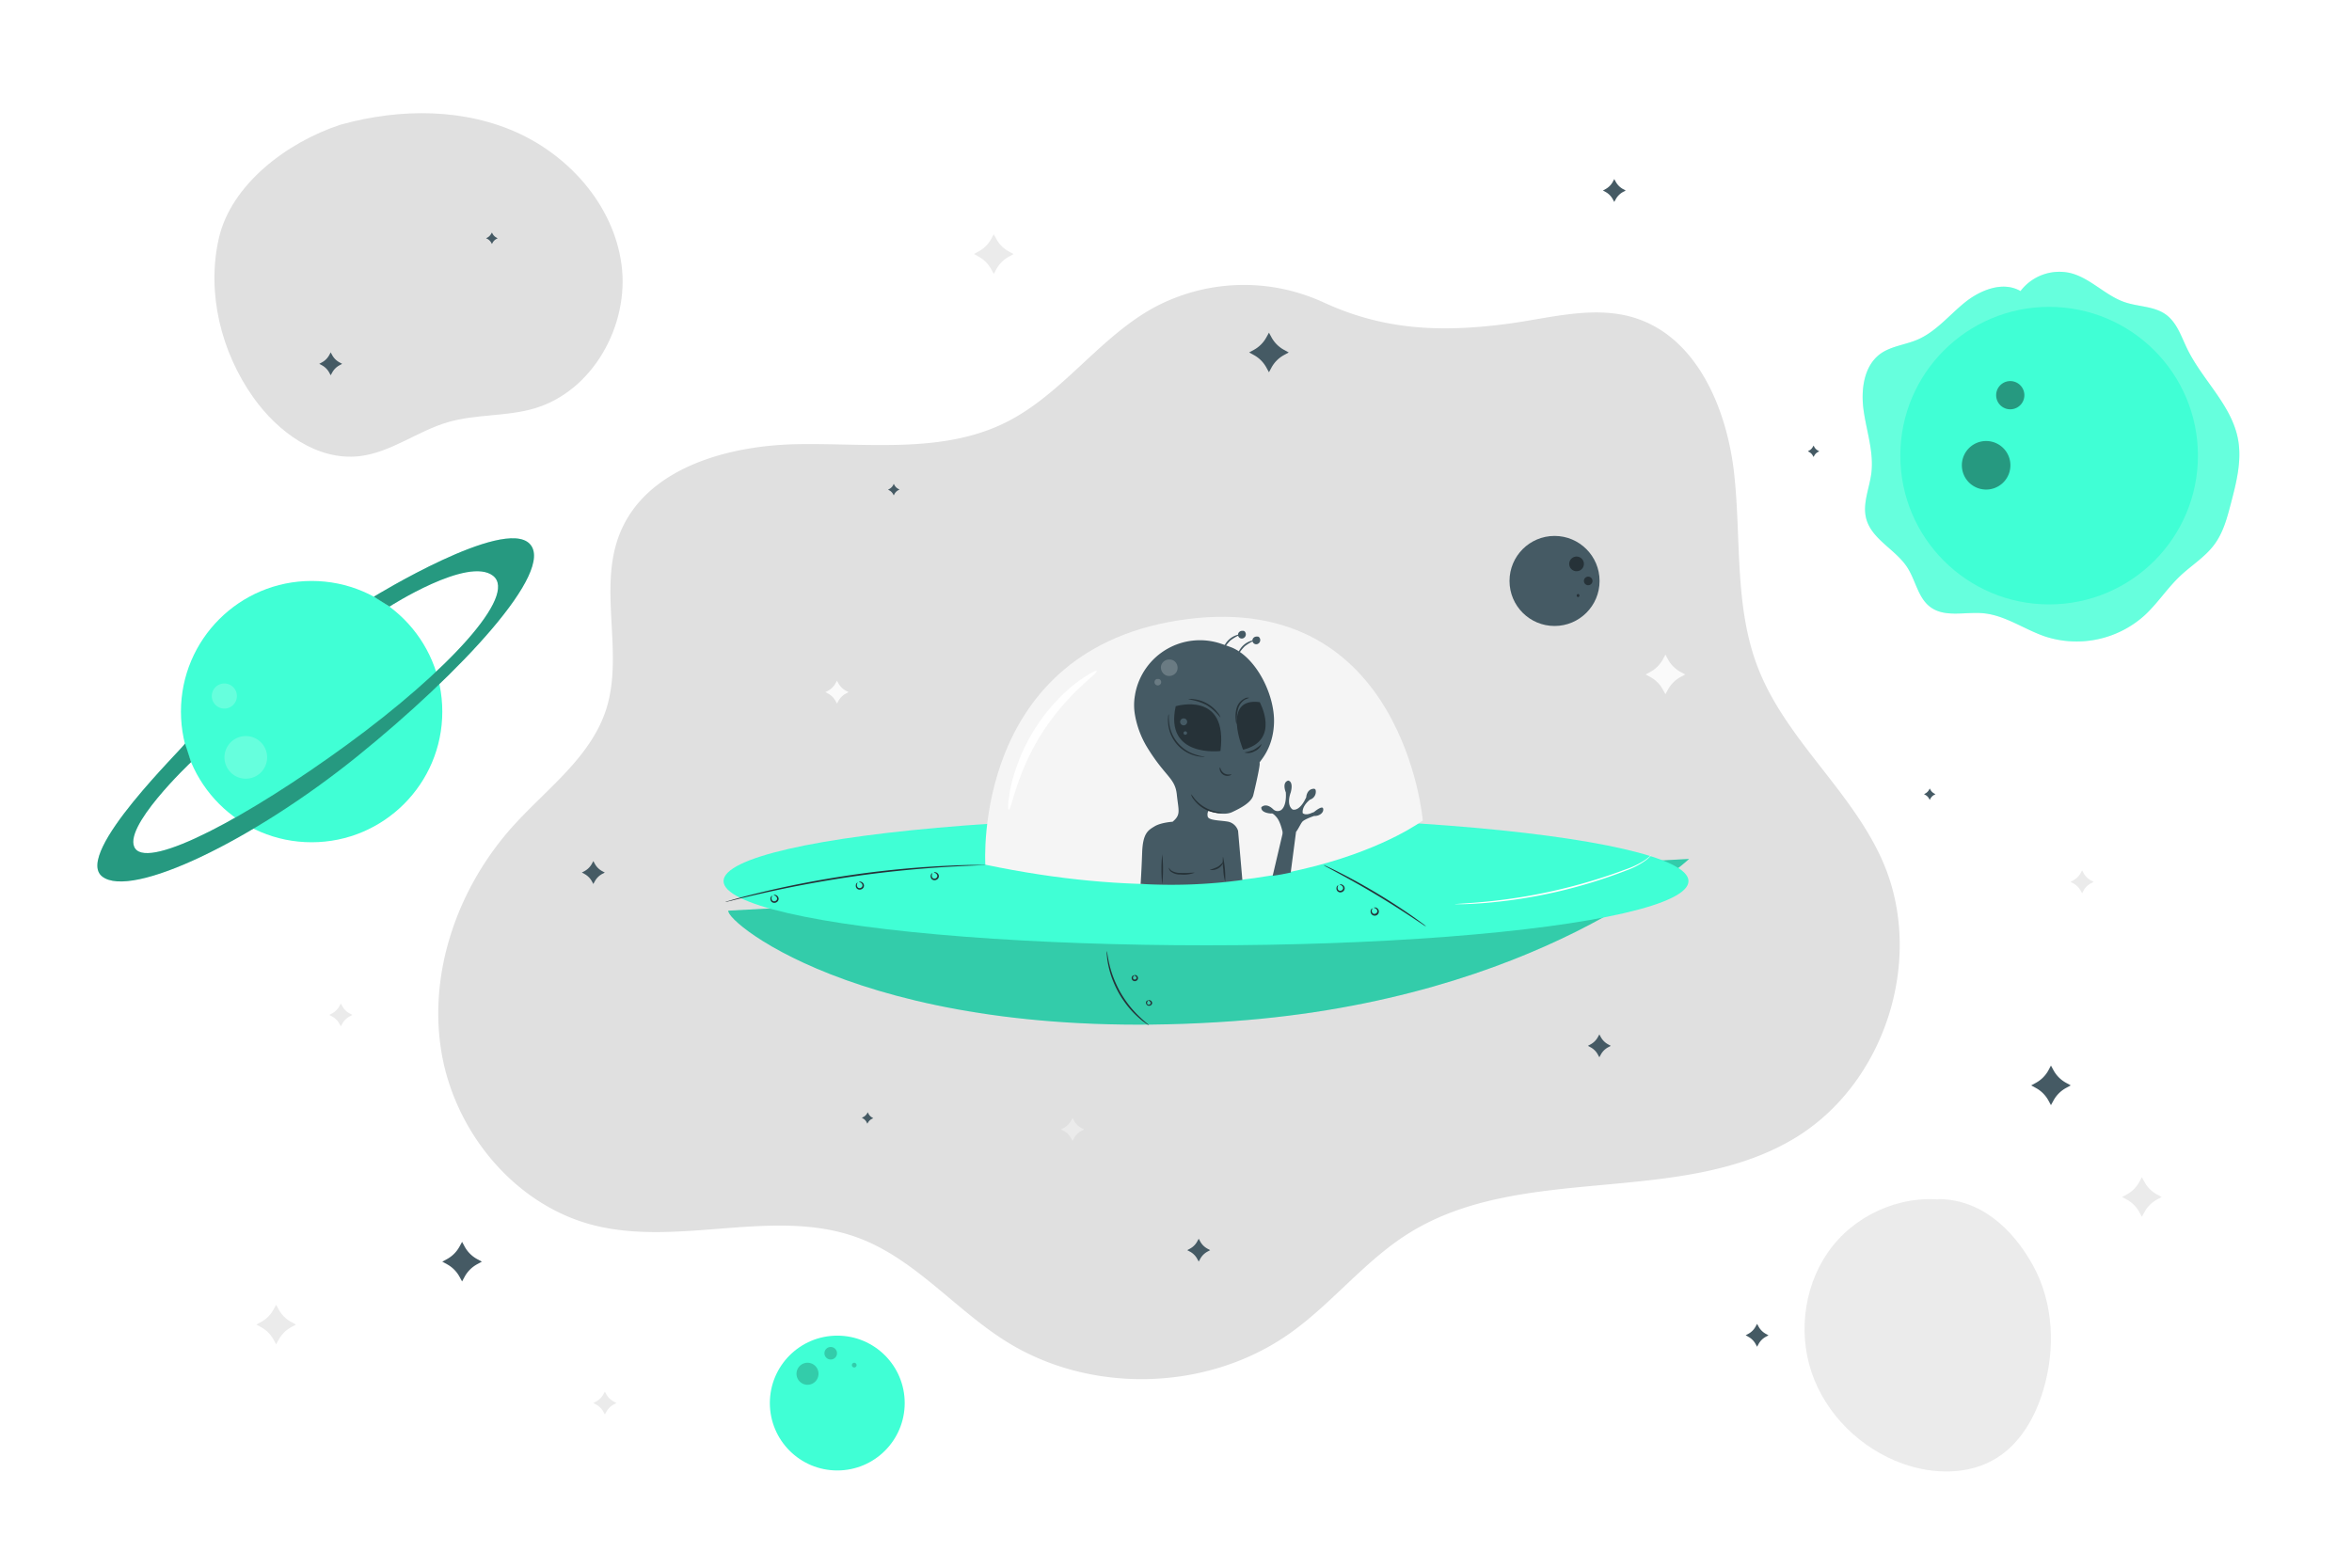 <svg class="animated" id="freepik_stories-outer-space" xmlns="http://www.w3.org/2000/svg" viewBox="0 0 750 500" version="1.1" xmlns:xlink="http://www.w3.org/1999/xlink" xmlns:svgjs="http://svgjs.com/svgjs"><style>svg#freepik_stories-outer-space:not(.animated) .animable {opacity: 0;}svg#freepik_stories-outer-space.animated #freepik--Character--inject-2 {animation: 1s 1 forwards cubic-bezier(.36,-0.01,.5,1.38) zoomIn;animation-delay: 0s;}svg#freepik_stories-outer-space.animated #freepik--Planets--inject-2 {animation: 1.5s Infinite  linear floating;animation-delay: 0s;}            @keyframes zoomIn {                0% {                    opacity: 0;                    transform: scale(0.5);                }                100% {                    opacity: 1;                    transform: scale(1);                }            }                    @keyframes floating {                0% {                    opacity: 1;                    transform: translateY(0px);                }                50% {                    transform: translateY(-10px);                }                100% {                    opacity: 1;                    transform: translateY(0px);                }            }        </style><g id="freepik--background-complete--inject-2" class="animable" style="transform-origin: 378.844px 252.709px;"><path d="M421.32,96.12a60.61,60.61,0,0,0-53.94,2.3c-17.26,9.71-29,27.57-46.75,36.35-20.14,10-43.92,6.5-66.39,6.9s-48.38,7.74-56.65,28.63c-7,17.65,1.54,38.33-4.43,56.35-5,14.93-18.67,24.84-29.26,36.48-17.56,19.32-27.36,46.31-23.19,72.08s23.46,49.27,48.79,55.61c27.53,6.88,57.88-5.94,84.43,4.07,17.87,6.75,30.54,22.62,46.69,32.81,27.18,17.14,64.69,16.08,90.86-2.57,13.38-9.53,23.72-23,37.64-31.72,36-22.62,86.19-8.44,122.77-30.16C601,346,613.9,306,600.45,274.94c-9.86-22.72-31.18-39.16-40-62.29-7.45-19.42-5.18-41-7.48-61.69s-11.89-43.4-31.74-49.59c-13.1-4.08-27.11.15-40.71,1.93-21.33,2.79-39.71,2-59.16-7.18" style="fill: rgb(224, 224, 224); transform-origin: 372.768px 265.374px;" id="el5ai2dr64g7" class="animable"></path><path d="M108.48,39.81c-16.87,5.53-34.86,19-38.74,36.36s.76,36.05,11,50.54c7.84,11.07,20.42,20.32,33.89,18.78,10-1.16,18.48-8,28.17-10.83,8.93-2.62,18.59-1.76,27.52-4.37,18.71-5.46,30.43-26.56,27.87-45.89s-17.43-35.73-35.49-43.06-38.72-6.43-57.32-.62" style="fill: rgb(224, 224, 224); transform-origin: 133.459px 90.88px;" id="eljueay4qfmbd" class="animable"></path><path d="M622.33,383.13c-13.93-2.76-29.07,3.13-37.92,14.24s-11.28,26.83-6.75,40.29,15.7,24.37,29.06,29.16c9.77,3.5,21.23,3.69,30-1.82,7.56-4.73,12.26-13,14.82-21.59,3.93-13.09,3.34-27.84-3.26-39.81s-17.13-21.43-30.8-21.15" style="fill: rgb(235, 235, 235); transform-origin: 614.711px 425.88px;" id="elwofagpi8axl" class="animable"></path><path d="M663.93,277.61l.48.87a5.73,5.73,0,0,0,2.33,2.3l.87.48-.87.47a5.7,5.7,0,0,0-2.33,2.31l-.48.86-.48-.86a5.82,5.82,0,0,0-2.33-2.31l-.87-.47.87-.48a5.86,5.86,0,0,0,2.33-2.3Z" style="fill: rgb(235, 235, 235); transform-origin: 663.93px 281.255px;" id="eltiknxoopngt" class="animable"></path><path d="M108.69,320.06l.47.86a5.82,5.82,0,0,0,2.33,2.31l.88.47-.88.48a5.86,5.86,0,0,0-2.33,2.3l-.47.87-.48-.87a5.86,5.86,0,0,0-2.33-2.3l-.88-.48.88-.47a5.82,5.82,0,0,0,2.33-2.31Z" style="fill: rgb(235, 235, 235); transform-origin: 108.685px 323.705px;" id="el3isdjzsqfqq" class="animable"></path><path d="M683,375.46l.81,1.5a10,10,0,0,0,4,4l1.5.82-1.5.81a10,10,0,0,0-4,4l-.81,1.5-.82-1.5a10,10,0,0,0-4-4l-1.5-.81,1.5-.82a10,10,0,0,0,4-4Z" style="fill: rgb(235, 235, 235); transform-origin: 682.995px 381.775px;" id="elkhme9ttpk8" class="animable"></path><path d="M88.05,416.14l.82,1.5a10,10,0,0,0,4,4l1.5.82-1.5.82a10,10,0,0,0-4,4l-.82,1.49-.81-1.49a10,10,0,0,0-4-4l-1.5-.82,1.5-.82a10,10,0,0,0,4-4Z" style="fill: rgb(235, 235, 235); transform-origin: 88.055px 422.455px;" id="ellc0vgtfaeec" class="animable"></path><path d="M316.89,74.72l.82,1.5a10,10,0,0,0,4,4l1.5.82-1.5.82a10,10,0,0,0-4,4l-.82,1.49-.82-1.49a10,10,0,0,0-4-4L310.6,81l1.49-.82a10,10,0,0,0,4-4Z" style="fill: rgb(235, 235, 235); transform-origin: 316.905px 81.035px;" id="el91nn2r8t37e" class="animable"></path><path d="M531.07,208.8l.81,1.5a10,10,0,0,0,4,4l1.5.82-1.5.81a10,10,0,0,0-4,4l-.81,1.5-.82-1.5a10,10,0,0,0-4-4l-1.5-.81,1.5-.82a10,10,0,0,0,4-4Z" style="fill: rgb(250, 250, 250); transform-origin: 531.065px 215.115px;" id="elwde0irxhxb" class="animable"></path></g><g id="freepik--Character--inject-2" class="animable animator-active" style="transform-origin: 384.57px 261.861px;"><path d="M232.25,290.45c-.93,3.74,47.06,43.41,160.78,35.25,97.72-7,145.58-51.75,145.58-51.75Z" style="fill: #40FFD5; transform-origin: 385.423px 300.376px;" id="el57tj1m786yk" class="animable"></path><g id="elode6lixjrp"><path d="M232.25,290.45c-.93,3.74,47.06,43.41,160.78,35.25,97.72-7,145.58-51.75,145.58-51.75Z" style="opacity: 0.2; transform-origin: 385.423px 300.376px;" class="animable" id="eltqanx19czzi"></path></g><g id="elrunvokqwzx"><ellipse cx="384.57" cy="281.02" rx="153.85" ry="20.48" style="fill: #40FFD5; transform-origin: 384.57px 281.02px; transform: rotate(-2.73deg);" class="animable" id="elbyb2cz7v4"></ellipse></g><path d="M314.2,275.78s-4.48-69.51,64.44-78.32,75.06,64.22,75.06,64.22S409.09,295.68,314.2,275.78Z" style="fill: rgb(245, 245, 245); transform-origin: 383.92px 239.375px;" id="elbehe266rg4v" class="animable"></path><path d="M349.75,214c.23.33-2.16,2.18-5.65,5.5-.86.83-1.81,1.74-2.77,2.78s-2,2.15-3,3.34a74,74,0,0,0-11,17.32c-.63,1.46-1.26,2.83-1.73,4.15s-1,2.56-1.34,3.7c-1.52,4.56-2.17,7.51-2.57,7.45s-.3-3.11.8-8c.28-1.21.61-2.53,1.07-3.91s1-2.85,1.57-4.39a59.8,59.8,0,0,1,11.39-18c1.14-1.18,2.2-2.32,3.3-3.29a39.86,39.86,0,0,1,3.08-2.63C346.8,215,349.59,213.71,349.75,214Z" style="fill: rgb(255, 255, 255); transform-origin: 335.62px 236.101px;" id="el62qzp6w6aso" class="animable"></path><path d="M526.65,272.59a2.81,2.81,0,0,1-.42.52,12.18,12.18,0,0,1-1.43,1.28,25.29,25.29,0,0,1-6.24,3.25A161.14,161.14,0,0,1,473.48,288c-3,.23-5.36.34-7,.38l-1.91,0a4.92,4.92,0,0,1-.67,0,2.75,2.75,0,0,1,.67-.08l1.9-.13c1.66-.11,4.05-.27,7-.55a175.93,175.93,0,0,0,45-10.36,27.07,27.07,0,0,0,6.26-3.07A24.19,24.19,0,0,0,526.65,272.59Z" style="fill: rgb(255, 255, 255); transform-origin: 495.275px 280.491px;" id="el3ub5uiux2mh" class="animable"></path><path d="M366.37,327a4.7,4.7,0,0,1-.94-.58,21.87,21.87,0,0,1-2.37-1.87,28.72,28.72,0,0,1-3.12-3.23,32.52,32.52,0,0,1-3.13-4.52,33.65,33.65,0,0,1-2.29-5,30.5,30.5,0,0,1-1.18-4.33,23.51,23.51,0,0,1-.4-3,5,5,0,0,1,0-1.11c.1,0,.21,1.56.77,4a34.27,34.27,0,0,0,1.27,4.24,38.64,38.64,0,0,0,2.29,4.91,37.07,37.07,0,0,0,3.05,4.47,33.34,33.34,0,0,0,3,3.26C365.14,326,366.43,326.91,366.37,327Z" style="fill: rgb(38, 50, 56); transform-origin: 359.641px 315.18px;" id="elmvwynlnbdjl" class="animable"></path><path d="M361.65,311.12c0,.07-.25.19-.33.56a.64.64,0,0,0,.09.57.6.6,0,0,0,1-.28.67.67,0,0,0-.21-.54c-.27-.28-.56-.23-.58-.31s.32-.29.81,0a1,1,0,0,1,.46.85,1,1,0,0,1-.77.93,1,1,0,0,1-1.18-1.37C361.23,311,361.67,311.05,361.65,311.12Z" style="fill: rgb(38, 50, 56); transform-origin: 361.872px 311.954px;" id="els8o2dqodop8" class="animable"></path><path d="M366.13,319.13c0,.07-.24.18-.33.56a.68.68,0,0,0,.09.57.54.54,0,0,0,.6.16.54.54,0,0,0,.43-.45.67.67,0,0,0-.21-.53c-.27-.28-.56-.24-.58-.31s.32-.29.81,0a1,1,0,0,1,.46.85,1,1,0,1,1-1.95-.44C365.71,319,366.15,319.06,366.13,319.13Z" style="fill: rgb(38, 50, 56); transform-origin: 366.409px 319.887px;" id="elgqogz6an4cn" class="animable"></path><path d="M231.25,287.67a4.46,4.46,0,0,1,.81-.27l2.36-.67c2-.57,5-1.34,8.73-2.23,7.39-1.78,17.7-3.9,29.2-5.55s22-2.46,29.6-2.82c3.8-.18,6.88-.27,9-.28l2.45,0a4.78,4.78,0,0,1,.86,0,5.67,5.67,0,0,1-.85.08l-2.45.11c-2.12.08-5.2.22-9,.45-7.59.45-18.06,1.34-29.55,3s-21.78,3.7-29.19,5.39c-3.71.84-6.7,1.55-8.76,2.07l-2.38.58A5.31,5.31,0,0,1,231.25,287.67Z" style="fill: rgb(38, 50, 56); transform-origin: 272.755px 281.75px;" id="elz96yo4p2abm" class="animable"></path><path d="M454.77,295.5a8.57,8.57,0,0,1-1.28-.78l-3.41-2.26c-2.88-1.91-6.89-4.49-11.41-7.2s-8.69-5-11.73-6.66l-3.6-1.94a9.3,9.3,0,0,1-1.3-.76,8.91,8.91,0,0,1,1.39.58c.88.4,2.14,1,3.68,1.79,3.09,1.56,7.3,3.83,11.83,6.54s8.52,5.36,11.35,7.34c1.41,1,2.55,1.82,3.32,2.4A8.56,8.56,0,0,1,454.77,295.5Z" style="fill: rgb(38, 50, 56); transform-origin: 438.405px 285.7px;" id="elfvvdpvtazfc" class="animable"></path><path d="M426.75,282.38c.06.06-.24.31-.22.83a1.06,1.06,0,0,0,.32.74.94.94,0,0,0,1.45-.64,1,1,0,0,0-.33-.74c-.37-.36-.75-.31-.76-.39s.41-.29,1,.1a1.36,1.36,0,0,1,.58,1,1.31,1.31,0,0,1-.82,1.21,1.29,1.29,0,0,1-1.43-.21,1.32,1.32,0,0,1-.37-1.11C426.26,282.49,426.74,282.32,426.75,282.38Z" style="fill: rgb(38, 50, 56); transform-origin: 427.474px 283.335px;" id="elmej85eo7mul" class="animable"></path><path d="M297.35,278.51c0,.06-.24.31-.22.82a1,1,0,0,0,.32.74.93.93,0,0,0,1.45-.64,1,1,0,0,0-.33-.73c-.37-.37-.75-.31-.76-.39s.41-.29,1,.1a1.34,1.34,0,0,1,.58,1,1.29,1.29,0,0,1-.82,1.2,1.3,1.3,0,0,1-1.44-.21,1.34,1.34,0,0,1-.36-1.11C296.86,278.62,297.34,278.44,297.35,278.51Z" style="fill: rgb(38, 50, 56); transform-origin: 298.074px 279.46px;" id="elcyrzfwu20mu" class="animable"></path><path d="M273.48,281.52c0,.06-.24.3-.23.82a1.05,1.05,0,0,0,.33.74.86.86,0,0,0,.9.09.85.85,0,0,0,.54-.73,1,1,0,0,0-.32-.74c-.37-.36-.75-.31-.76-.39s.41-.28,1,.11a1.31,1.31,0,0,1,.57,1,1.26,1.26,0,0,1-.81,1.2,1.3,1.3,0,0,1-1.44-.21,1.34,1.34,0,0,1-.36-1.11C273,281.63,273.47,281.45,273.48,281.52Z" style="fill: rgb(38, 50, 56); transform-origin: 274.199px 282.468px;" id="eldk9884buk3o" class="animable"></path><path d="M246.26,285.72c.05.06-.25.31-.23.83a1,1,0,0,0,.33.74.84.84,0,0,0,.9.08.83.83,0,0,0,.54-.72,1.06,1.06,0,0,0-.32-.74c-.37-.36-.76-.31-.76-.39s.41-.29,1,.11a1.32,1.32,0,0,1,.57,1,1.29,1.29,0,0,1-.81,1.2,1.3,1.3,0,0,1-1.44-.21,1.39,1.39,0,0,1-.37-1.11C245.77,285.83,246.25,285.66,246.26,285.72Z" style="fill: rgb(38, 50, 56); transform-origin: 246.976px 286.676px;" id="elxidw67smpya" class="animable"></path><path d="M437.65,289.74c.06.06-.24.31-.22.82a1,1,0,0,0,.32.74.84.84,0,0,0,.9.09.86.86,0,0,0,.55-.73,1,1,0,0,0-.33-.73c-.37-.37-.75-.31-.76-.39s.41-.29,1,.1a1.34,1.34,0,0,1,.58,1,1.32,1.32,0,1,1-2.62-.12C437.16,289.85,437.64,289.67,437.65,289.74Z" style="fill: rgb(38, 50, 56); transform-origin: 438.373px 290.731px;" id="elsdqqd6qsqtn" class="animable"></path><path d="M389.32,205.29a21,21,0,0,0-27.33,16l-.09.55a18,18,0,0,0,0,6.09,29.74,29.74,0,0,0,4,10.58c5.73,9.29,8.8,9.59,9.36,14.89s1.36,6.43-1.35,8.69c0,0-3.72.23-5.75,1.47s-3.73,2.14-3.95,8.35-.49,10-.49,10a167.31,167.31,0,0,0,32.44-1.25L394.8,265a4.25,4.25,0,0,0-3.16-2.93c-2.48-.45-6.31-.34-6.54-1.69s.34-1.81.34-1.81,4.51,1.81,7.44.45,6.21-3.15,6.77-5.41,2.33-9.93,2-10.27,4.41-4.17,4.61-13-5.66-20.54-13.45-23.81Q391,205.85,389.32,205.29Z" style="fill: rgb(69, 90, 100); transform-origin: 383.953px 243.196px;" id="elz4s34zvnige" class="animable"></path><path d="M374.91,225.24s16.76-5.09,14.26,14.29C389.17,239.53,371.25,241.78,374.91,225.24Z" style="fill: rgb(38, 50, 56); transform-origin: 381.921px 232.135px;" id="el3luv8yhpcms" class="animable"></path><path d="M396.39,239.11s-7.06-16.84,5.32-15.16C401.71,224,408.43,236.14,396.39,239.11Z" style="fill: rgb(38, 50, 56); transform-origin: 398.983px 231.471px;" id="elzd93yzp8f1p" class="animable"></path><path d="M419.05,260.24s-3,1-3.74,1.82-1.86,3.8-3.09,4.16a6.29,6.29,0,0,1-3.11-.29s-.65-3.62-2-5.23-1.69-1.23-1.69-1.23-3.39-.08-3.21-2c0,0,1.41-1.65,3.8.65a2,2,0,0,0,2.61.16c1.34-1.09,1.54-3.77,1.4-5.56,0,0-1.35-3.13.76-3.76,0,0,1.77.13.8,3.79,0,0-1.55,3.89.59,5.43,0,0,1.74.76,3.7-2.62l.65-1.24s.11-2.68,2.44-2.75a.57.57,0,0,1,.58.46,2.62,2.62,0,0,1-1.81,3s-2.67,2-2.32,4.31c0,0,.81.87,2.82-.05L419,259s2.53-2.16,2.9-1.17C422.28,259.05,420.84,260.33,419.05,260.24Z" style="fill: rgb(69, 90, 100); transform-origin: 412.082px 257.629px;" id="elw8vupcgznno" class="animable"></path><polygon points="409.1 265.41 405.83 279.33 408.66 278.88 411.58 278.3 413.27 265.37 409.1 265.41" style="fill: rgb(69, 90, 100); transform-origin: 409.55px 272.35px;" id="el71r6k0ka3ta" class="animable"></polygon><g id="elnxbmx2kblyq"><g style="opacity: 0.2; transform-origin: 372.847px 212.965px;" class="animable" id="eli3sy5zl5v5"><path d="M372.84,210.34a2.69,2.69,0,0,0-2.63,2.11,2.81,2.81,0,0,0,1.72,3,2.78,2.78,0,0,0,3.26-1.18,2.73,2.73,0,0,0-.67-3.39,2.68,2.68,0,0,0-2.22-.48" style="fill: rgb(255, 255, 255); transform-origin: 372.847px 212.965px;" id="eltt8atwpz6" class="animable"></path></g></g><path d="M377.54,229.13a1.12,1.12,0,0,0-1.17.77,1.12,1.12,0,0,0,2,.95,1.13,1.13,0,0,0-.15-1.43,1.1,1.1,0,0,0-.9-.28" style="fill: rgb(69, 90, 100); transform-origin: 377.44px 230.233px;" id="el3uhyq3hyemy" class="animable"></path><path d="M378,233.25a.56.56,0,0,0-.59.39.58.58,0,0,0,.31.66.56.56,0,0,0,.7-.18.55.55,0,0,0-.53-.87" style="fill: rgb(69, 90, 100); transform-origin: 377.961px 233.799px;" id="ellrt2dltg7d" class="animable"></path><g id="el4vx0o564opb"><g style="opacity: 0.2; transform-origin: 369.21px 217.587px;" class="animable" id="elsuxt2dyn7js"><path d="M368.84,216.56a1.06,1.06,0,1,0,.74,0" style="fill: rgb(255, 255, 255); transform-origin: 369.21px 217.587px;" id="elcoi1ggt7837" class="animable"></path></g></g><path d="M384.16,241.37a2,2,0,0,1-.79,0,9.51,9.51,0,0,1-2.14-.32,11.62,11.62,0,0,1-8.73-10.31,10.46,10.46,0,0,1,0-2.17,2,2,0,0,1,.18-.77c.1,0-.09,1.12.15,2.89a12,12,0,0,0,8.46,10C383,241.27,384.17,241.28,384.16,241.37Z" style="fill: rgb(38, 50, 56); transform-origin: 378.302px 234.605px;" id="elkq5lv0cqut" class="animable"></path><path d="M389.2,228.92a16.92,16.92,0,0,0-4.51-4.08,17.22,17.22,0,0,0-5.81-1.78,4.35,4.35,0,0,1,1.84-.06,11.26,11.26,0,0,1,7.59,4.31A4.14,4.14,0,0,1,389.2,228.92Z" style="fill: rgb(38, 50, 56); transform-origin: 384.04px 225.925px;" id="elgyftfofsvqr" class="animable"></path><path d="M394.32,231a4.41,4.41,0,0,1-.28-1.53,9.42,9.42,0,0,1,.33-3.76,4.91,4.91,0,0,1,2.44-2.89,2,2,0,0,1,1.55-.25,13,13,0,0,0-1.38.57,5.14,5.14,0,0,0-2.12,2.74,11.46,11.46,0,0,0-.45,3.58A4.71,4.71,0,0,1,394.32,231Z" style="fill: rgb(38, 50, 56); transform-origin: 396.169px 226.756px;" id="el748kbit9ey7" class="animable"></path><path d="M402.33,237.27a4,4,0,0,1-2.29,2.34,4,4,0,0,1-3.25.38,15,15,0,0,0,3-.84A14.85,14.85,0,0,0,402.33,237.27Z" style="fill: rgb(38, 50, 56); transform-origin: 399.56px 238.722px;" id="elkqzo2flcyx" class="animable"></path><path d="M392.65,247c0,.06-.2.27-.68.39a2.47,2.47,0,0,1-3-1.85c-.1-.49,0-.78.06-.78s.12.28.29.66a2.75,2.75,0,0,0,1,1.22,2.82,2.82,0,0,0,1.54.39C392.35,247,392.62,246.92,392.65,247Z" style="fill: rgb(38, 50, 56); transform-origin: 390.789px 246.111px;" id="el02f0uy0vwa9s" class="animable"></path><path d="M389.73,259.21a4.18,4.18,0,0,1-1.8.06,10.61,10.61,0,0,1-7.33-4.36,3.89,3.89,0,0,1-.8-1.61,13.88,13.88,0,0,1,1.1,1.39A12.18,12.18,0,0,0,388,258.9,13,13,0,0,1,389.73,259.21Z" style="fill: rgb(38, 50, 56); transform-origin: 384.765px 256.32px;" id="el9gd6op9pnx" class="animable"></path><path d="M370.61,282.06a44.34,44.34,0,0,1,0-9.59,44.35,44.35,0,0,1,0,9.59Z" style="fill: rgb(38, 50, 56); transform-origin: 370.61px 277.265px;" id="ells2j9ncxxo" class="animable"></path><path d="M380.9,278.35a9.52,9.52,0,0,1-4.45.57,4.85,4.85,0,0,1-3.1-.93c-.66-.61-.65-1.23-.59-1.22s.21.49.82.93a5.25,5.25,0,0,0,2.89.7C378.9,278.53,380.87,278.2,380.9,278.35Z" style="fill: rgb(38, 50, 56); transform-origin: 376.817px 277.874px;" id="el2uldbopksjj" class="animable"></path><path d="M390.69,281.26a16.61,16.61,0,0,1-.61-4,16.1,16.1,0,0,1-.1-4.06,31,31,0,0,1,.71,8.07Z" style="fill: rgb(38, 50, 56); transform-origin: 390.308px 277.235px;" id="ele0p0pn13xr7" class="animable"></path><path d="M390.2,274.8a3.92,3.92,0,0,1-4.47,2.63,16.39,16.39,0,0,0,2.47-.92C389.45,275.79,390.06,274.72,390.2,274.8Z" style="fill: rgb(38, 50, 56); transform-origin: 387.965px 276.149px;" id="elm9mhjfwzg" class="animable"></path><path d="M400.08,204.24a16,16,0,0,0-3.16,1.88,15.65,15.65,0,0,0-2.25,2.91c-.06,0,0-.46.28-1.1a6.61,6.61,0,0,1,4-3.55C399.63,204.18,400.07,204.18,400.08,204.24Z" style="fill: rgb(69, 90, 100); transform-origin: 397.364px 206.618px;" id="el6hqru2h0yfp" class="animable"></path><path d="M401.3,203.17a1.37,1.37,0,0,0-1.79.53,1.21,1.21,0,0,0,1.47,1.71,1.35,1.35,0,0,0,.62-2.06.78.78,0,0,0-.73-.33" style="fill: rgb(69, 90, 100); transform-origin: 400.613px 204.247px;" id="el3mm699wkd4e" class="animable"></path><path d="M395.49,202.42a15.36,15.36,0,0,0-3.16,1.87,15.65,15.65,0,0,0-2.25,2.91c-.06,0,0-.45.27-1.1a6.66,6.66,0,0,1,1.64-2.2,6.58,6.58,0,0,1,2.38-1.35C395,202.35,395.48,202.36,395.49,202.42Z" style="fill: rgb(69, 90, 100); transform-origin: 392.774px 204.791px;" id="el7tqc0jllrp5" class="animable"></path><path d="M396.71,201.34a1.37,1.37,0,0,0-1.79.54,1.2,1.2,0,0,0,1.47,1.7,1.34,1.34,0,0,0,.62-2.05.75.75,0,0,0-.73-.33" style="fill: rgb(69, 90, 100); transform-origin: 396.021px 202.424px;" id="elbvy2u5q0wt" class="animable"></path></g><g id="freepik--Stars--inject-2" class="animable" style="transform-origin: 381.06px 254.12px;"><path d="M266.89,217.1l.48.87a6,6,0,0,0,2.33,2.31l.87.47-.87.48a5.86,5.86,0,0,0-2.33,2.3l-.48.87-.48-.87a5.77,5.77,0,0,0-2.32-2.3l-.88-.48.88-.47a5.86,5.86,0,0,0,2.32-2.31Z" style="fill: rgb(250, 250, 250); transform-origin: 266.89px 220.75px;" id="el8b31ndlzf6q" class="animable"></path><path d="M342,356.57l.48.87a5.77,5.77,0,0,0,2.32,2.3l.88.48-.88.47A5.73,5.73,0,0,0,342.5,363l-.48.86-.48-.86a5.82,5.82,0,0,0-2.33-2.31l-.87-.47.87-.48a5.86,5.86,0,0,0,2.33-2.3Z" style="fill: rgb(235, 235, 235); transform-origin: 342.01px 360.215px;" id="elw04cspdl4w" class="animable"></path><path d="M192.88,443.84l.48.87a5.86,5.86,0,0,0,2.33,2.3l.88.48-.88.47a5.82,5.82,0,0,0-2.33,2.31l-.48.86-.48-.86a5.73,5.73,0,0,0-2.32-2.31l-.88-.47.88-.48a5.77,5.77,0,0,0,2.32-2.3Z" style="fill: rgb(235, 235, 235); transform-origin: 192.885px 447.485px;" id="elzto26afulg" class="animable"></path><path d="M514.75,57.11l.48.87a5.87,5.87,0,0,0,2.3,2.31l.87.47-.87.47a5.87,5.87,0,0,0-2.3,2.31l-.48.87-.47-.87A5.83,5.83,0,0,0,512,61.23l-.86-.47.86-.47A5.83,5.83,0,0,0,514.28,58Z" style="fill: rgb(69, 90, 100); transform-origin: 514.77px 60.76px;" id="eliwz0io52srq" class="animable"></path><path d="M382.24,395.08l.48.87a5.78,5.78,0,0,0,2.3,2.3l.87.48-.87.47a5.75,5.75,0,0,0-2.3,2.31l-.48.86-.47-.86a5.71,5.71,0,0,0-2.31-2.31l-.87-.47.87-.48a5.75,5.75,0,0,0,2.31-2.3Z" style="fill: rgb(69, 90, 100); transform-origin: 382.24px 398.725px;" id="el1bvg7v32b6u" class="animable"></path><path d="M105.45,112.39l.48.87a5.83,5.83,0,0,0,2.31,2.31l.86.47-.86.47a5.83,5.83,0,0,0-2.31,2.31l-.48.87-.47-.87a5.83,5.83,0,0,0-2.31-2.31l-.86-.47.86-.47a5.83,5.83,0,0,0,2.31-2.31Z" style="fill: rgb(69, 90, 100); transform-origin: 105.455px 116.04px;" id="elgfbivmfg4h" class="animable"></path><path d="M560.29,422.23l.48.87a5.87,5.87,0,0,0,2.3,2.31l.87.47-.87.48a5.78,5.78,0,0,0-2.3,2.3l-.48.87-.47-.87a5.75,5.75,0,0,0-2.31-2.3l-.86-.48.86-.47a5.83,5.83,0,0,0,2.31-2.31Z" style="fill: rgb(69, 90, 100); transform-origin: 560.295px 425.88px;" id="elt76qothjhv" class="animable"></path><path d="M510,329.91l.47.87a5.87,5.87,0,0,0,2.31,2.3l.87.48-.87.47a5.83,5.83,0,0,0-2.31,2.31l-.47.87-.48-.87a5.75,5.75,0,0,0-2.3-2.31l-.87-.47.87-.48a5.78,5.78,0,0,0,2.3-2.3Z" style="fill: rgb(69, 90, 100); transform-origin: 510px 333.56px;" id="elt3wv97uxfcq" class="animable"></path><path d="M189.2,274.64l.48.87a5.87,5.87,0,0,0,2.3,2.31l.87.47-.87.47a5.87,5.87,0,0,0-2.3,2.31l-.48.87-.47-.87a6,6,0,0,0-2.31-2.31l-.87-.47.87-.47a6,6,0,0,0,2.31-2.31Z" style="fill: rgb(69, 90, 100); transform-origin: 189.2px 278.29px;" id="elhtewh0vu1vc" class="animable"></path><path d="M615.35,251.48l.24.43a2.89,2.89,0,0,0,1.15,1.15l.44.24-.44.24a2.89,2.89,0,0,0-1.15,1.15l-.24.44-.23-.44a2.85,2.85,0,0,0-1.16-1.15l-.43-.24.43-.24a2.85,2.85,0,0,0,1.16-1.15Z" style="fill: rgb(69, 90, 100); transform-origin: 615.355px 253.305px;" id="el2r6yx722pev" class="animable"></path><path d="M276.71,354.75l.22.44a2.83,2.83,0,0,0,1.11,1.19l.42.26-.44.22a2.89,2.89,0,0,0-1.19,1.11l-.26.42-.22-.44a2.85,2.85,0,0,0-1.11-1.2l-.42-.25.44-.22a2.92,2.92,0,0,0,1.2-1.11Z" style="fill: rgb(69, 90, 100); transform-origin: 276.64px 356.57px;" id="elor0jsmgp15p" class="animable"></path><path d="M578.3,142.11l.24.43a2.77,2.77,0,0,0,1.15,1.15l.43.24-.43.24a2.77,2.77,0,0,0-1.15,1.15l-.24.43-.24-.43a2.77,2.77,0,0,0-1.15-1.15l-.43-.24.43-.24a2.77,2.77,0,0,0,1.15-1.15Z" style="fill: rgb(69, 90, 100); transform-origin: 578.3px 143.93px;" id="el8je9gcg4wka" class="animable"></path><path d="M285,154.31l.24.44a3,3,0,0,0,1.15,1.15l.44.24-.44.23a3,3,0,0,0-1.15,1.16L285,158l-.23-.43a2.94,2.94,0,0,0-1.16-1.16l-.43-.23.43-.24a3,3,0,0,0,1.16-1.15Z" style="fill: rgb(69, 90, 100); transform-origin: 285.005px 156.155px;" id="el9ry87ox18m" class="animable"></path><path d="M156.87,74.17l.23.44a3,3,0,0,0,1.16,1.15l.43.24-.43.23a2.94,2.94,0,0,0-1.16,1.16l-.23.43-.24-.43a3,3,0,0,0-1.15-1.16L155,76l.44-.24a3,3,0,0,0,1.15-1.15Z" style="fill: rgb(69, 90, 100); transform-origin: 156.845px 75.995px;" id="el893qqkkh587" class="animable"></path><path d="M404.64,106.1l.81,1.49a10,10,0,0,0,4,4l1.5.82-1.5.82a10,10,0,0,0-4,4l-.81,1.5-.82-1.5a10,10,0,0,0-4-4l-1.5-.82,1.5-.82a10,10,0,0,0,4-4Z" style="fill: rgb(69, 90, 100); transform-origin: 404.635px 112.415px;" id="elu2ulysit7f" class="animable"></path><path d="M654,339.85l.82,1.5a10,10,0,0,0,4,4l1.49.82-1.49.82a10,10,0,0,0-4,4l-.82,1.49L653.2,351a10,10,0,0,0-4-4l-1.5-.82,1.5-.82a10,10,0,0,0,4-4Z" style="fill: rgb(69, 90, 100); transform-origin: 654.005px 346.165px;" id="elbjbzuogufg" class="animable"></path><path d="M147.35,396.08l.81,1.5a10,10,0,0,0,4,4l1.5.81-1.5.82a10,10,0,0,0-4,4l-.81,1.5-.82-1.5a10,10,0,0,0-4-4l-1.5-.82,1.5-.81a10,10,0,0,0,4-4Z" style="fill: rgb(69, 90, 100); transform-origin: 147.345px 402.395px;" id="elxnyc88vlw9a" class="animable"></path></g><g id="freepik--Planets--inject-2" class="animable" style="transform-origin: 372.564px 278.292px;"><path d="M644.28,92.83c-5.58-3.24-12.79-.37-17.81,3.7s-9.24,9.38-15.2,11.87c-3.8,1.59-8.14,2-11.5,4.33-5.48,3.86-6.44,11.64-5.49,18.27s3.27,13.22,2.46,19.87c-.61,4.87-2.89,9.75-1.65,14.51,1.73,6.66,9.39,9.83,13.12,15.62,2.68,4.15,3.41,9.75,7.41,12.66,4.63,3.38,11.07,1.41,16.78,1.93,7,.63,13.05,5.14,19.74,7.41a32.4,32.4,0,0,0,31.55-6.58c4.25-3.87,7.37-8.81,11.55-12.75,3.57-3.37,7.9-6,10.83-9.95s4.1-8.55,5.31-13.15c1.77-6.72,3.55-13.71,2.26-20.54-2.07-10.9-11.36-18.83-16.2-28.81-1.89-3.89-3.27-8.34-6.77-10.88-3.71-2.7-8.73-2.47-13.07-3.94-6.23-2.1-10.94-7.66-17.31-9.29a15.57,15.57,0,0,0-16,5.73" style="fill: #40FFD5; transform-origin: 654.019px 145.641px;" id="elnyzwhhg5nb" class="animable"></path><g id="ell79zo489bjl"><g style="opacity: 0.2; transform-origin: 654.019px 145.641px;" class="animable" id="el0wla3ji6z3x"><path d="M644.28,92.83c-5.58-3.24-12.79-.37-17.81,3.7s-9.24,9.38-15.2,11.87c-3.8,1.59-8.14,2-11.5,4.33-5.48,3.86-6.44,11.64-5.49,18.27s3.27,13.22,2.46,19.87c-.61,4.87-2.89,9.75-1.65,14.51,1.73,6.66,9.39,9.83,13.12,15.62,2.68,4.15,3.41,9.75,7.41,12.66,4.63,3.38,11.07,1.41,16.78,1.93,7,.63,13.05,5.14,19.74,7.41a32.4,32.4,0,0,0,31.55-6.58c4.25-3.87,7.37-8.81,11.55-12.75,3.57-3.37,7.9-6,10.83-9.95s4.1-8.55,5.31-13.15c1.77-6.72,3.55-13.71,2.26-20.54-2.07-10.9-11.36-18.83-16.2-28.81-1.89-3.89-3.27-8.34-6.77-10.88-3.71-2.7-8.73-2.47-13.07-3.94-6.23-2.1-10.94-7.66-17.31-9.29a15.57,15.57,0,0,0-16,5.73" style="fill: rgb(255, 255, 255); transform-origin: 654.019px 145.641px;" id="elf2st3ezkrkj" class="animable"></path></g></g><g id="eljcsc7d330cb"><circle cx="653.42" cy="145.32" r="47.45" style="fill: #40FFD5; transform-origin: 653.42px 145.32px; transform: rotate(-2.03deg);" class="animable" id="elqq6b4p5d28g"></circle></g><g id="eld4p3ayjszj6"><path d="M639.43,153.17a7.74,7.74,0,1,1-1.32-10.86A7.74,7.74,0,0,1,639.43,153.17Z" style="opacity: 0.4; transform-origin: 633.334px 148.401px;" class="animable" id="el2nreb5mqokl"></path></g><g id="elz8cw14j274"><path d="M644.57,128.82a4.5,4.5,0,1,1-.77-6.32A4.5,4.5,0,0,1,644.57,128.82Z" style="opacity: 0.4; transform-origin: 641.028px 126.045px;" class="animable" id="elwfj2gwfwfjk"></path></g><g id="elj9wvjrs2s0s"><circle cx="266.99" cy="447.49" r="21.5" style="fill: #40FFD5; transform-origin: 266.99px 447.49px; transform: rotate(-2.47deg);" class="animable" id="el3h3yv1ci5c2"></circle></g><g id="el3ojptxeqjue"><path d="M257.89,441.64a3.51,3.51,0,1,1,3.1-3.87A3.51,3.51,0,0,1,257.89,441.64Z" style="opacity: 0.2; transform-origin: 257.501px 438.152px;" class="animable" id="elgai47waitva"></path></g><g id="elnf3ktoagwzb"><path d="M265.07,433.6a2,2,0,1,1,1.81-2.25A2,2,0,0,1,265.07,433.6Z" style="opacity: 0.2; transform-origin: 264.897px 431.608px;" class="animable" id="elqdjnqpbmpf"></path></g><g id="elzg3md2h6j3"><path d="M271.65,435.48a.75.75,0,1,1,.83.66A.74.74,0,0,1,271.65,435.48Z" style="opacity: 0.2; transform-origin: 272.395px 435.395px;" class="animable" id="elqqaqplx549"></path></g><circle cx="99.37" cy="226.96" r="41.67" style="fill: #40FFD5; transform-origin: 99.37px 226.96px;" id="elilxqu9cp4im" class="animable"></circle><g id="el4bdo0480r42"><path d="M85.18,241.56a6.8,6.8,0,1,1-6.79-6.8A6.79,6.79,0,0,1,85.18,241.56Z" style="fill: rgb(255, 255, 255); opacity: 0.2; transform-origin: 78.38px 241.56px;" class="animable" id="el3ajzb5t0jj9"></path></g><g id="el9wdpi5fhvo8"><path d="M75.54,221.94a4,4,0,1,1-4-3.95A4,4,0,0,1,75.54,221.94Z" style="fill: rgb(255, 255, 255); opacity: 0.2; transform-origin: 71.54px 221.99px;" class="animable" id="elak632wo03m"></path></g><path d="M59,237.1c.18.72-35.67,35.12-26.43,42.44s48.12-11.47,81.26-38.23S177.19,182,168.9,173.44s-49.69,16.87-49.69,16.87l5,3.15s25-16.06,33-9.83-14.65,30.59-46.52,53.85S47.94,277.07,43.16,270.7s17.77-27.63,17.77-27.63Z" style="fill: #40FFD5; transform-origin: 100.667px 226.406px;" id="elsfer9fr070j" class="animable"></path><g id="elyo3s341fjh"><path d="M59,237.1c.18.72-35.67,35.12-26.43,42.44s48.12-11.47,81.26-38.23S177.19,182,168.9,173.44s-49.69,16.87-49.69,16.87l5,3.15s25-16.06,33-9.83-14.65,30.59-46.52,53.85S47.94,277.07,43.16,270.7s17.77-27.63,17.77-27.63Z" style="opacity: 0.4; transform-origin: 100.667px 226.406px;" class="animable" id="elftxlx8fyx9"></path></g><g id="elegbr8vtfvs"><circle cx="495.71" cy="185.29" r="14.36" style="fill: rgb(69, 90, 100); transform-origin: 495.71px 185.29px; transform: rotate(-46.28deg);" class="animable" id="elf0tglcnr6fg"></circle></g><path d="M500.39,179.79a2.34,2.34,0,1,1,2.29,2.4A2.34,2.34,0,0,1,500.39,179.79Z" style="fill: rgb(38, 50, 56); transform-origin: 502.729px 179.851px;" id="elz24jrnb1jam" class="animable"></path><path d="M505.07,185.26a1.37,1.37,0,1,1,1.33,1.39A1.37,1.37,0,0,1,505.07,185.26Z" style="fill: rgb(38, 50, 56); transform-origin: 506.44px 185.281px;" id="elc2tdxw673mg" class="animable"></path><path d="M503.25,189.44a.51.51,0,0,1,0,1,.51.51,0,0,1-.49-.52A.52.52,0,0,1,503.25,189.44Z" style="fill: rgb(38, 50, 56); transform-origin: 503.21px 189.94px;" id="el8ypq1ais3wv" class="animable"></path></g><defs>     <filter id="active" height="200%">         <feMorphology in="SourceAlpha" result="DILATED" operator="dilate" radius="2"></feMorphology>                <feFlood flood-color="#32DFEC" flood-opacity="1" result="PINK"></feFlood>        <feComposite in="PINK" in2="DILATED" operator="in" result="OUTLINE"></feComposite>        <feMerge>            <feMergeNode in="OUTLINE"></feMergeNode>            <feMergeNode in="SourceGraphic"></feMergeNode>        </feMerge>    </filter>    <filter id="hover" height="200%">        <feMorphology in="SourceAlpha" result="DILATED" operator="dilate" radius="2"></feMorphology>                <feFlood flood-color="#ff0000" flood-opacity="0.5" result="PINK"></feFlood>        <feComposite in="PINK" in2="DILATED" operator="in" result="OUTLINE"></feComposite>        <feMerge>            <feMergeNode in="OUTLINE"></feMergeNode>            <feMergeNode in="SourceGraphic"></feMergeNode>        </feMerge>            <feColorMatrix type="matrix" values="0   0   0   0   0                0   1   0   0   0                0   0   0   0   0                0   0   0   1   0 "></feColorMatrix>    </filter></defs></svg>